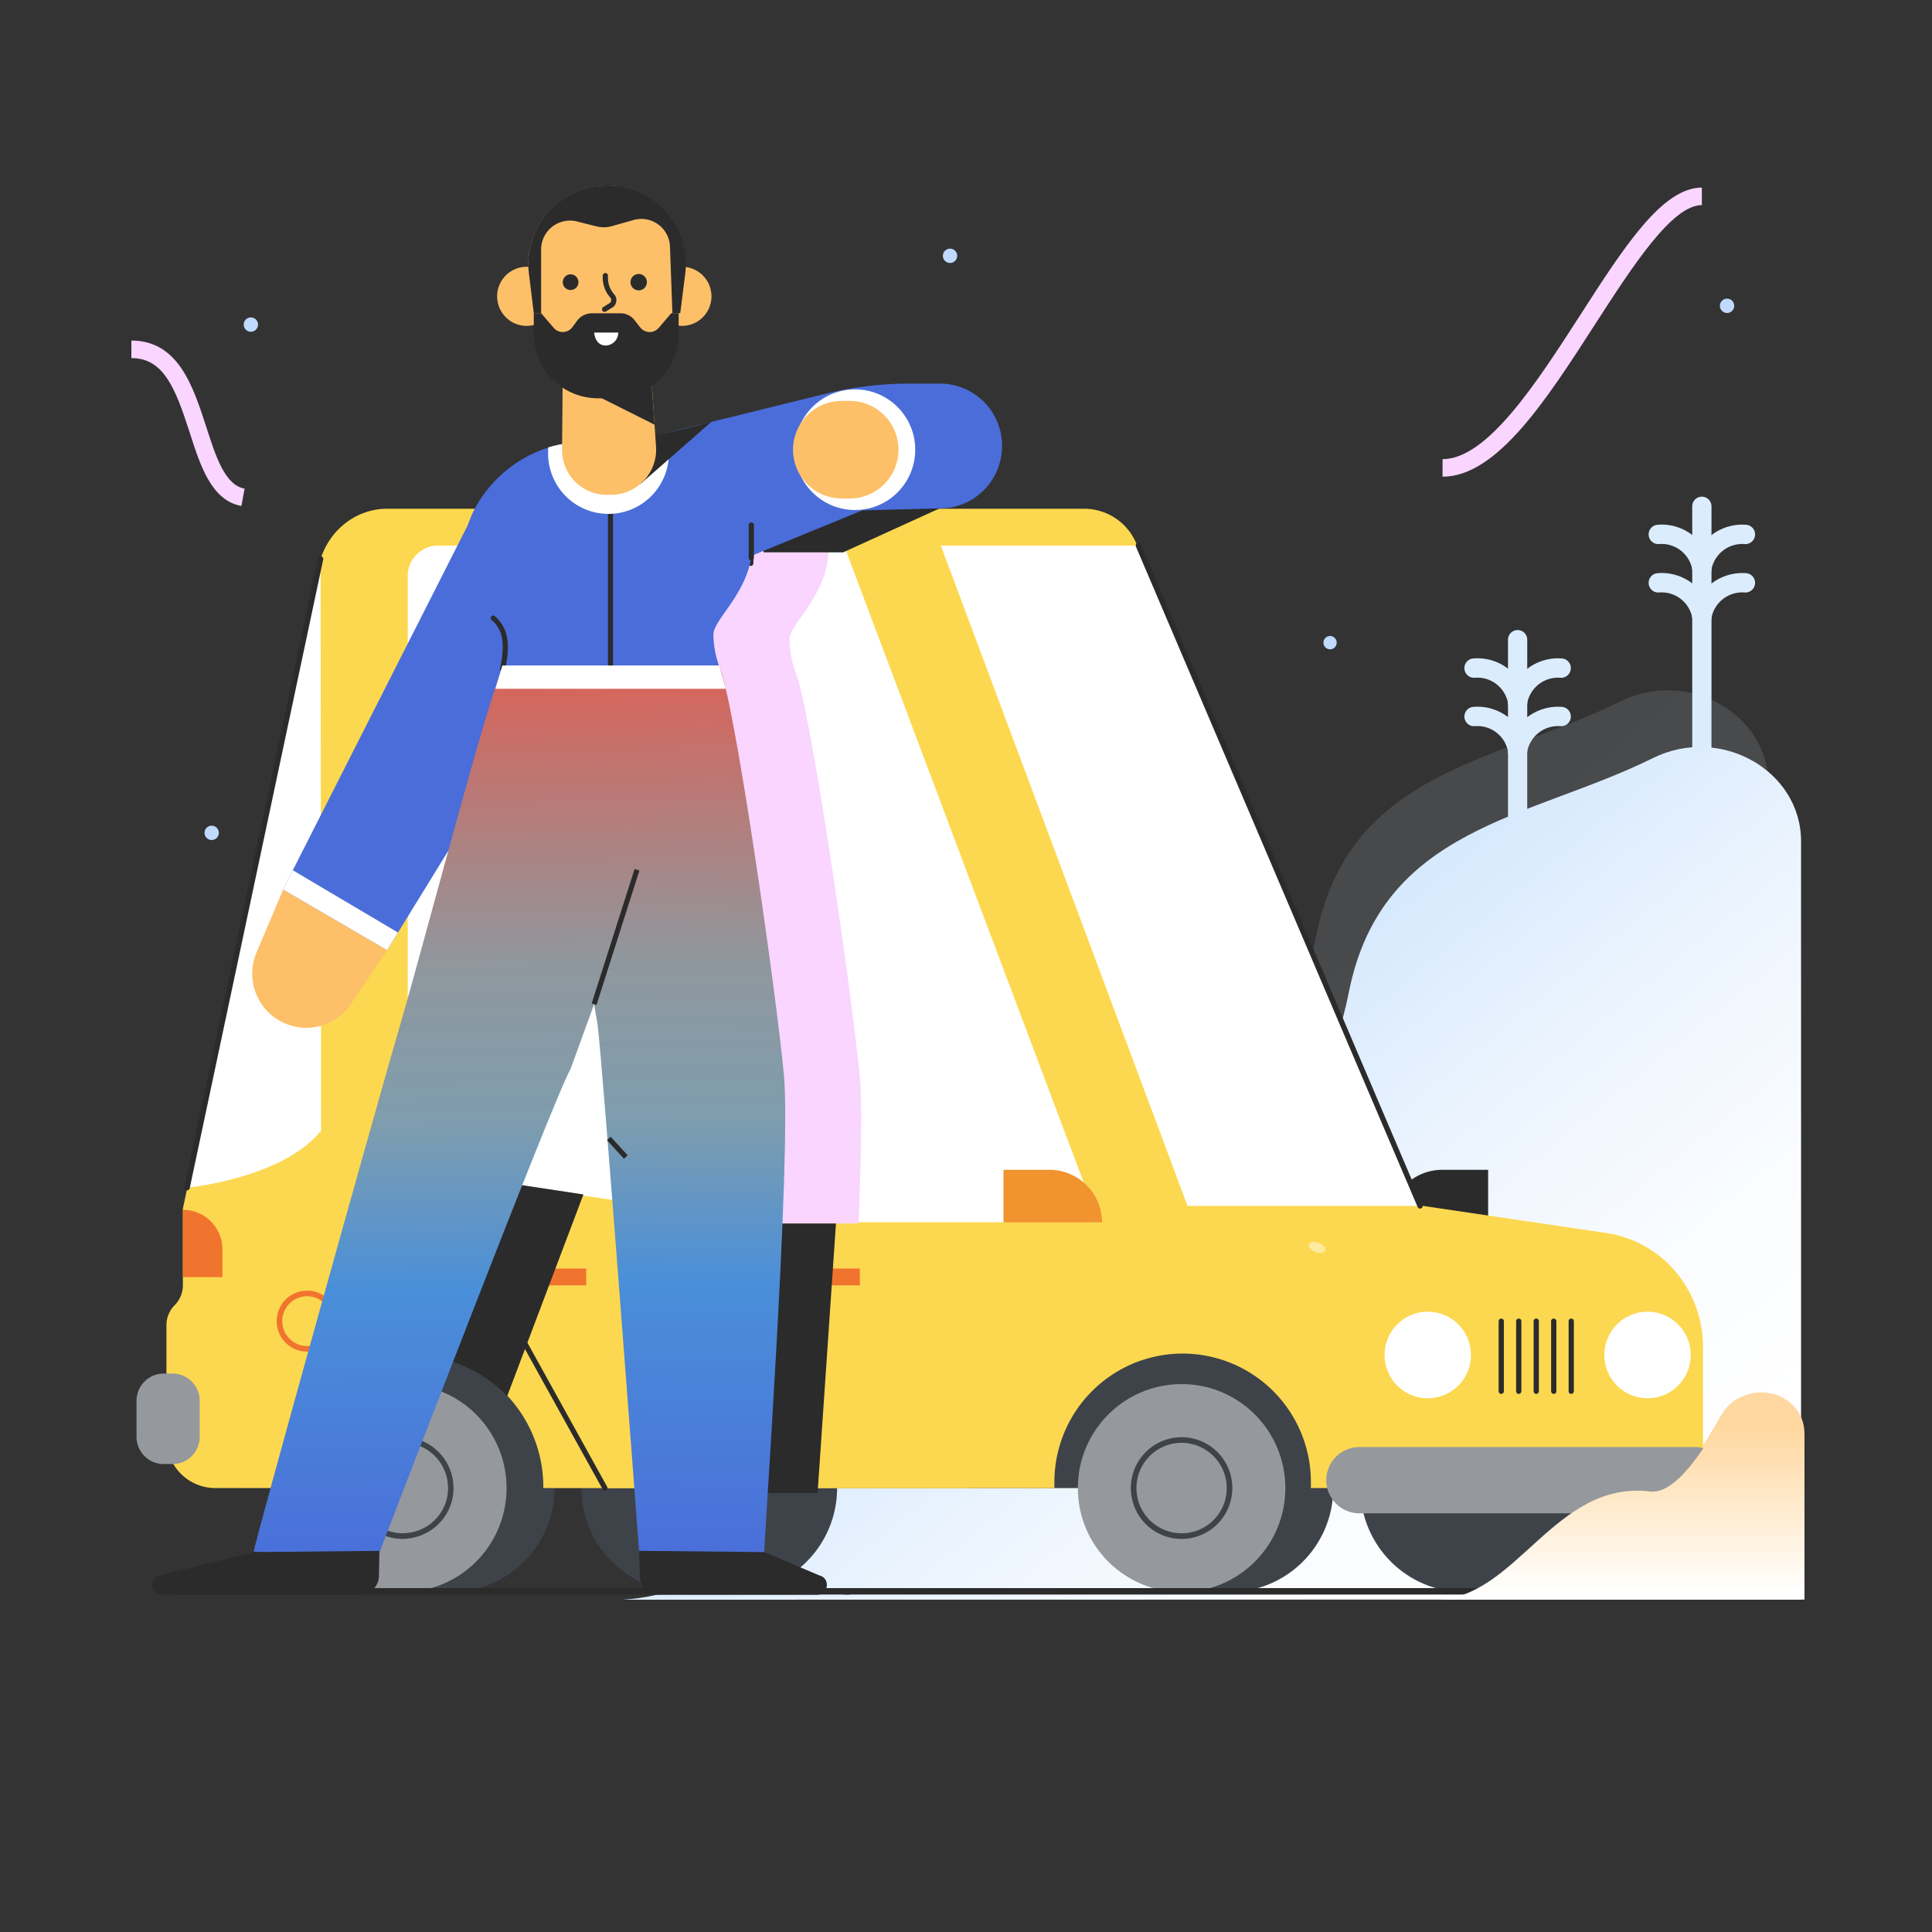 <?xml version="1.0" encoding="UTF-8"?>
<svg version="1.1" xmlns="http://www.w3.org/2000/svg" xmlns:xlink="http://www.w3.org/1999/xlink" viewBox="0 0 1500 1500" width="1500" height="1500" x="0px" y="0px">


    <rect x="0" y="0" width="1500" height="1500" fill="#333333" stroke="none"/>


    <!-- ITEM 0 -->
    <g>
        <defs>
            <clipPath id="clip-path-id-viewbox-item-0">
                <rect x="0.0" y="0.0" width="706.453" height="600.0"/>
            </clipPath>
        </defs>
        <g transform="translate(102.0 138.0) rotate(0.0 648.0 552.0) scale(1.835 1.84)">
            <g clip-path="url(#clip-path-id-viewbox-item-0)" transform="translate(-0.0 -0.0)">
                <defs>
                    <linearGradient id="linear-gradient-i0" x1="-7449.073" y1="608.337" x2="-7674.061" y2="332.215" gradientTransform="translate(-7090.219 914) rotate(180)" gradientUnits="userSpaceOnUse">
                        <stop offset="0" stop-color="#c0ddfc"/>
                        <stop offset="0.186" stop-color="#d3e7fd"/>
                        <stop offset="0.488" stop-color="#ebf4fe"/>
                        <stop offset="0.766" stop-color="#fafcff"/>
                        <stop offset="0.996" stop-color="#fff"/>
                    </linearGradient>
                    <linearGradient id="linear-gradient-2-i0" x1="-7462.797" y1="584.482" x2="-7687.785" y2="308.36" xlink:href="#linear-gradient-i0"/>
                    <linearGradient id="linear-gradient-3-i0" x1="-13956.415" y1="385.439" x2="-13956.415" y2="316.873" gradientTransform="translate(-13327.581 914) rotate(180)" gradientUnits="userSpaceOnUse">
                        <stop offset="0" stop-color="#ffd8a1"/>
                        <stop offset="0.996" stop-color="#fff"/>
                    </linearGradient>
                </defs>
                <title>background_7</title>
                <g id="Layer_2-i0" data-name="Layer 2">
                    <g id="Layer_1-2-i0" data-name="Layer 1">
                        <circle cx="33.979" cy="276.422" r="3.035" fill="#bfd9ff"/>
                        <circle cx="422.554" cy="480.666" r="3.035" fill="#bfd9ff"/>
                        <circle cx="675.139" cy="54.041" r="3.035" fill="#bfd9ff"/>
                        <circle cx="346.379" cy="32.943" r="3.035" fill="#bfd9ff"/>
                        <circle cx="50.561" cy="61.962" r="3.035" fill="#bfd9ff"/>
                        <circle cx="507.168" cy="196.175" r="2.813" fill="#bfd9ff"/>
                        <path d="M664.479,255.472a4.108,4.108,0,0,1-4.072-4.072V138.581a4.072,4.072,0,0,1,8.143,0V251.4A4.107,4.107,0,0,1,664.479,255.472Z" fill="#dbecfd"/>
                        <path d="M664.479,169.007a4.05,4.05,0,0,1-4-3.406,13.191,13.191,0,0,0-14.139-11.03,4.082,4.082,0,1,1-.592-8.143,21.236,21.236,0,0,1,22.726,17.841,4.036,4.036,0,0,1-3.331,4.664A2.049,2.049,0,0,1,664.479,169.007Z" fill="#dbecfd"/>
                        <path d="M664.479,169.007a2.058,2.058,0,0,1-.667-.074,4.036,4.036,0,0,1-3.331-4.664,21.394,21.394,0,0,1,22.727-17.841,4.082,4.082,0,0,1-.592,8.143,13.288,13.288,0,0,0-14.14,11.03A4.05,4.05,0,0,1,664.479,169.007Z" fill="#dbecfd"/>
                        <path d="M664.479,189.439a4.05,4.05,0,0,1-4-3.406A13.191,13.191,0,0,0,646.342,175a4.082,4.082,0,1,1-.592-8.143A21.236,21.236,0,0,1,668.476,184.7a4.036,4.036,0,0,1-3.331,4.664A2.049,2.049,0,0,1,664.479,189.439Z" fill="#dbecfd"/>
                        <path d="M664.479,189.439a2.058,2.058,0,0,1-.667-.074,4.037,4.037,0,0,1-3.331-4.664,21.394,21.394,0,0,1,22.727-17.841,4.082,4.082,0,0,1-.592,8.143,13.288,13.288,0,0,0-14.14,11.03A4.05,4.05,0,0,1,664.479,189.439Z" fill="#dbecfd"/>
                        <path d="M586.527,311.882a4.108,4.108,0,0,1-4.072-4.072V194.991a4.072,4.072,0,1,1,8.143,0V307.81A4.107,4.107,0,0,1,586.527,311.882Z" fill="#dbecfd"/>
                        <path d="M586.527,225.416a4.049,4.049,0,0,1-4-3.405,13.19,13.19,0,0,0-14.139-11.03,4.082,4.082,0,1,1-.592-8.143,21.235,21.235,0,0,1,22.726,17.841,4.034,4.034,0,0,1-3.331,4.663A2.049,2.049,0,0,1,586.527,225.416Z" fill="#dbecfd"/>
                        <path d="M586.527,225.416a2.049,2.049,0,0,1-.666-.074,4.036,4.036,0,0,1-3.332-4.663,21.392,21.392,0,0,1,22.727-17.841,4.082,4.082,0,0,1-.592,8.143,13.288,13.288,0,0,0-14.14,11.03A4.048,4.048,0,0,1,586.527,225.416Z" fill="#dbecfd"/>
                        <path d="M586.527,245.848a4.049,4.049,0,0,1-4-3.405,13.19,13.19,0,0,0-14.139-11.03,4.082,4.082,0,1,1-.592-8.143,21.235,21.235,0,0,1,22.726,17.84,4.035,4.035,0,0,1-3.331,4.664A2.049,2.049,0,0,1,586.527,245.848Z" fill="#dbecfd"/>
                        <path d="M586.527,245.848a2.049,2.049,0,0,1-.666-.074,4.036,4.036,0,0,1-3.332-4.664,21.392,21.392,0,0,1,22.727-17.84,4.082,4.082,0,0,1-.592,8.143,13.287,13.287,0,0,0-14.14,11.03A4.048,4.048,0,0,1,586.527,245.848Z" fill="#dbecfd"/>
                        <path d="M194.028,576.089C270.352,571.5,295.3,474.078,339.79,435.657S480.444,424.7,501.32,319.877c13.917-70.031,76.471-73.14,128.661-98.9,28.427-14.066,62.7,5.108,62.7,35.163V576.015H194.028Z" opacity="0.12" fill="url(#linear-gradient-i0)" style="isolation:isolate"/>
                        <path d="M207.8,600c76.323-4.59,101.27-102.011,145.762-140.432s140.653-10.956,161.529-115.78c13.918-70.031,76.472-73.14,128.662-98.9,28.427-14.066,62.7,5.108,62.7,35.163V599.926L207.8,600Z" fill="url(#linear-gradient-2-i0)"/>
                        <path d="M551.289,600c34.275,0,49.97-50.265,90.389-45.453,12.141,1.48,25.688-23.393,31.166-32.721,9.179-15.546,33.535-9.254,33.535,8.661V600Z" fill="url(#linear-gradient-3-i0)"/>
                        <path d="M554.769,126.144v-7.4c18.951,0,39.827-32.277,58.186-60.7C631.61,29.093,647.748,4.146,664.479,4.146v7.4c-12.659,0-29.242,25.688-45.306,50.488C598.816,93.572,577.792,126.144,554.769,126.144Z" fill="#f9d5ff"/>
                        <path d="M46.564,138.507c-12.659-2.3-17.4-16.952-21.913-31.092C18.507,88.464,13.547,76.1,0,76.1V68.7c19.914,0,26.132,19.4,31.684,36.422C35.756,117.779,39.6,129.7,47.9,131.178Z" fill="#f9d5ff"/>
                    </g>
                </g>
            </g>
        </g>
    </g>

    <!-- ITEM 1 -->
    <g>
        <defs>
            <clipPath id="clip-path-id-viewbox-item-1">
                <rect x="0.0" y="0.0" width="673.436" height="457.347"/>
            </clipPath>
        </defs>
        <g transform="translate(106.0 395.0) rotate(0.0 618.0 420.5) scale(1.835 1.839)">
            <g clip-path="url(#clip-path-id-viewbox-item-1)" transform="translate(-0.0 -0.0)">
                <title>car_1</title>
                <g id="Layer_2-i1" data-name="Layer 2">
                    <g id="Layer_1-2-i1" data-name="Layer 1">
                        <path d="M571.943,279.087H552.4A22.227,22.227,0,0,0,530.191,301.3h41.678V279.087Z" fill="#2b2b2b"/>
                        <path d="M625.91,413.449a43.9,43.9,0,0,1-43.9,43.9H561.727c-23.837-.444-23.615-19.913-23.615-43.9,0-23.69.963-43.011,24.43-43.9h19.469A43.9,43.9,0,0,1,625.91,413.449Z" fill="#3e434a"/>
                        <path d="M582.011,434.028a20.58,20.58,0,1,1,20.58-20.579A20.631,20.631,0,0,1,582.011,434.028Zm0-40.567A19.988,19.988,0,1,0,602,413.449,20,20,0,0,0,582.011,393.461Z" fill="#ffdda7"/>
                        <circle cx="561.727" cy="413.449" r="43.899" fill="#3e434a"/>
                        <path d="M561.727,434.917A21.469,21.469,0,1,1,583.2,413.449,21.484,21.484,0,0,1,561.727,434.917Zm0-40.568a19.1,19.1,0,1,0,19.1,19.1A19.145,19.145,0,0,0,561.727,394.349Z" fill="#3e434a"/>
                        <path d="M296.41,413.449a43.9,43.9,0,0,1-43.9,43.9H232.227c-23.837-.444-23.615-19.913-23.615-43.9,0-23.69.962-43.011,24.429-43.9h19.47A43.9,43.9,0,0,1,296.41,413.449Z" fill="#3e434a"/>
                        <path d="M252.437,434.028a20.58,20.58,0,1,1,20.58-20.579A20.63,20.63,0,0,1,252.437,434.028Zm0-40.567a19.988,19.988,0,1,0,19.987,19.988A20,20,0,0,0,252.437,393.461Z" fill="#ffdda7"/>
                        <circle cx="232.153" cy="413.449" r="43.899" fill="#3e434a"/>
                        <path d="M232.153,434.917a21.469,21.469,0,1,1,21.468-21.468A21.483,21.483,0,0,1,232.153,434.917Zm0-40.568a19.1,19.1,0,1,0,19.1,19.1A19.145,19.145,0,0,0,232.153,394.349Z" fill="#3e434a"/>
                        <path d="M662.776,353.337v43.9a15.755,15.755,0,0,1-1.925,7.625,16.106,16.106,0,0,1-14.287,8.513H155.46a20.7,20.7,0,0,1-7.921-1.554A19.638,19.638,0,0,1,140.8,407.3a20.983,20.983,0,0,1-6.07-14.657V344.676a12.354,12.354,0,0,1,.888-4.59,11.64,11.64,0,0,1,2.517-3.775,12.308,12.308,0,0,0,3.553-8.513V295.447L202.023,11.178A36.841,36.841,0,0,1,228.526,0H401.308a23.94,23.94,0,0,1,21.764,14.806L542.924,294.115l78.766,11.622a47.855,47.855,0,0,1,14.584,4.59,48.867,48.867,0,0,1,12.363,8.957,40.5,40.5,0,0,1,3.331,3.776,49.148,49.148,0,0,1,10.808,30.277Z" fill="#fcd850"/>
                        <polygon points="340.308 15.546 444.688 294.337 543.072 294.337 423.886 15.546 340.308 15.546" fill="#fff"/>
                        <path d="M164.491,324.688H141.468V295.669h.3A22.876,22.876,0,0,1,164.491,318.4ZM142.06,324.1H163.9v-5.7a22.281,22.281,0,0,0-21.839-22.134Z" fill="#ffdda7"/>
                        <rect x="45.527" y="351.857" width="465.787" height="61.592" fill="#3e434a"/>
                        <path d="M176.854,413.449a43.9,43.9,0,0,1-43.9,43.9H112.671c-23.837-.444-23.615-19.913-23.615-43.9,0-23.69.963-43.011,24.43-43.9h19.469A43.9,43.9,0,0,1,176.854,413.449Z" fill="#3e434a"/>
                        <path d="M132.955,434.028a20.58,20.58,0,1,1,20.58-20.579A20.631,20.631,0,0,1,132.955,434.028Zm0-40.567a19.988,19.988,0,1,0,19.988,19.988A20,20,0,0,0,132.955,393.461Z" fill="#ffdda7"/>
                        <circle cx="112.671" cy="413.449" r="43.899" fill="#95989c"/>
                        <path d="M112.6,434.917a21.139,21.139,0,0,1-13.547-4.886,21.465,21.465,0,0,1,11.474-37.977h0a21.077,21.077,0,0,1,15.694,4.738,21.478,21.478,0,0,1,7.773,14.51A21.074,21.074,0,0,1,129.254,427a21.783,21.783,0,0,1-14.51,7.773A19.567,19.567,0,0,1,112.6,434.917Zm-1.777-40.494a19.095,19.095,0,0,0-10.215,33.757A18.734,18.734,0,0,0,114.6,432.4a19.071,19.071,0,0,0,12.881-6.885,18.729,18.729,0,0,0,4.219-13.991,19.073,19.073,0,0,0-6.884-12.881,18.832,18.832,0,0,0-13.992-4.22Z" fill="#3e434a"/>
                        <path d="M506.354,413.449a43.9,43.9,0,0,1-43.9,43.9H442.172c-23.838-.444-23.616-19.913-23.616-43.9,0-23.69.963-43.011,24.43-43.9h19.469A43.851,43.851,0,0,1,506.354,413.449Z" fill="#3e434a"/>
                        <path d="M462.455,434.028a20.58,20.58,0,1,1,20.58-20.579A20.631,20.631,0,0,1,462.455,434.028Zm0-40.567a19.988,19.988,0,1,0,19.988,19.988A20,20,0,0,0,462.455,393.461Z" fill="#ffdda7"/>
                        <circle cx="442.172" cy="413.449" r="43.899" fill="#95989c"/>
                        <path d="M442.172,434.917a21.469,21.469,0,1,1,21.468-21.468A21.484,21.484,0,0,1,442.172,434.917Zm0-40.568a19.1,19.1,0,1,0,19.1,19.1A19.146,19.146,0,0,0,442.172,394.349Z" fill="#3e434a"/>
                        <path d="M540.629,397.236V353.263a48.021,48.021,0,0,0-14.065-33.979h0a47.953,47.953,0,0,0-26.946-13.547l-78.767-11.622L296.706,4.516A36.7,36.7,0,0,0,279.087,0H105.194C91.5.444,80.1,10.512,77.212,23.837L19.618,295.447V327.8a11.931,11.931,0,0,1-3.48,8.439h0a11.93,11.93,0,0,0-3.479,8.439v48.045a20.988,20.988,0,0,0,6.07,14.657h0a20.674,20.674,0,0,0,14.658,6.071H59.593v-.519a56.283,56.283,0,0,1,56.261-56.261h0a56.284,56.284,0,0,1,56.262,56.261v.519H388.353v-2.517a54.246,54.246,0,0,1,54.263-54.263h0a54.246,54.246,0,0,1,54.262,54.263v2.517h27.761a16.7,16.7,0,0,0,8.958-2.665h0A16.661,16.661,0,0,0,540.629,397.236Z" fill="#fcd850"/>
                        <path d="M72.178,355.854a12.881,12.881,0,1,1,12.881-12.881A12.89,12.89,0,0,1,72.178,355.854Zm0-23.393A10.513,10.513,0,1,0,82.69,342.973,10.552,10.552,0,0,0,72.178,332.461Z" fill="#f1742e"/>
                        <path d="M77.878,21.172,21.468,286.638s40.272-3.85,56.632-24.059Z" fill="#fff"/>
                        <path d="M11.474,403.307H15.25a11.484,11.484,0,0,0,11.474-11.475v-15.25A11.484,11.484,0,0,0,15.25,365.108H11.474A11.484,11.484,0,0,0,0,376.582v15.25A11.484,11.484,0,0,0,11.474,403.307Z" fill="#95989c"/>
                        <path d="M19.618,295.965h0v28.427h16.73V312.7A16.713,16.713,0,0,0,19.618,295.965Z" fill="#f1742e"/>
                        <path d="M659.445,424.109H517.384a14.028,14.028,0,0,1-13.991-13.992h0a14.027,14.027,0,0,1,13.991-13.991H659.445a14.027,14.027,0,0,1,13.991,13.991h0A13.98,13.98,0,0,1,659.445,424.109Z" fill="#95989c"/>
                        <path d="M405.75,301.221,290.857,15.546H127.625a12.89,12.89,0,0,0-12.881,12.881V267.983A12.9,12.9,0,0,0,125.7,280.716l22.357,3.257,110.672-4.886Z" fill="#fff"/>
                        <polygon points="244.516 15.546 264.207 301.221 264.207 413.449 352.893 413.449 405.305 301.221 289.525 15.546 244.516 15.546" fill="#fcd850"/>
                        <rect x="282.418" y="320.765" width="23.615" height="7.107" fill="#f1742e"/>
                        <polygon points="264.207 301.221 244.516 15.546 299.371 15.546 407.082 301.221 264.207 301.221" fill="#fff"/>
                        <path d="M366.737,279.087H386.28A22.227,22.227,0,0,1,408.489,301.3H366.811V279.087Z" fill="#f1932e"/>
                        <ellipse cx="499.496" cy="311.858" rx="2.073" ry="3.701" transform="translate(36.04 675.122) rotate(-70.068)" fill="#ffeaa1"/>
                        <polyline points="245.848 15.546 148.057 15.546 148.057 283.973 148.057 323.134 198.174 413.449 265.614 413.449 265.614 301.221 245.848 15.546" fill="#fcd850"/>
                        <polygon points="148.057 15.546 245.848 15.546 265.614 301.221 148.057 283.973 148.057 15.546" fill="#fff"/>
                        <rect x="166.638" y="320.765" width="23.615" height="7.107" fill="#f1742e"/>
                        <path d="M543.072,295.447a1.116,1.116,0,0,1-1.036-.666L422.85,15.99a1.128,1.128,0,0,1,2.073-.888L544.109,293.893a1.14,1.14,0,0,1-.593,1.48A.939.939,0,0,1,543.072,295.447Z" fill="#2b2b2b"/>
                        <path d="M21.394,287.748h-.222a1.217,1.217,0,0,1-.888-1.332L76.767,20.95a1.132,1.132,0,0,1,2.221.444L22.505,286.86A1.18,1.18,0,0,1,21.394,287.748Z" fill="#2b2b2b"/>
                        <path d="M265.614,414.559a1.139,1.139,0,0,1-1.111-1.11V301.221a1.111,1.111,0,0,1,2.221,0V413.449A1.138,1.138,0,0,1,265.614,414.559Z" fill="#2b2b2b"/>
                        <path d="M265.614,302.332A1.126,1.126,0,0,1,264.5,301.3L244.738,15.62a1.113,1.113,0,0,1,2.221-.148l19.765,285.675a1.137,1.137,0,0,1-1.036,1.185Z" fill="#f9d5ff"/>
                        <path d="M198.174,414.559a1.155,1.155,0,0,1-.962-.592L146.946,323.43V283.973a1.111,1.111,0,1,1,2.221,0v38.865l49.969,90.092a1.1,1.1,0,0,1-.444,1.481A1.372,1.372,0,0,1,198.174,414.559Z" fill="#2b2b2b"/>
                        <path d="M148.057,285.083a1.139,1.139,0,0,1-1.111-1.11V15.546a1.111,1.111,0,0,1,2.221,0V283.973A1.138,1.138,0,0,1,148.057,285.083Z" fill="#f9d5ff"/>
                        <circle cx="546.329" cy="357.261" r="18.285" fill="#fff"/>
                        <circle cx="639.309" cy="357.261" r="18.285" fill="#fff"/>
                        <path d="M577.421,373.7a1.138,1.138,0,0,1-1.11-1.11V342.973a1.111,1.111,0,0,1,2.221,0v29.612A1.138,1.138,0,0,1,577.421,373.7Z" fill="#2b2b2b"/>
                        <path d="M584.824,373.7a1.138,1.138,0,0,1-1.11-1.11V342.973a1.111,1.111,0,0,1,2.221,0v29.612A1.139,1.139,0,0,1,584.824,373.7Z" fill="#2b2b2b"/>
                        <path d="M592.227,373.7a1.138,1.138,0,0,1-1.11-1.11V342.973a1.11,1.11,0,1,1,2.22,0v29.612A1.138,1.138,0,0,1,592.227,373.7Z" fill="#2b2b2b"/>
                        <path d="M599.63,373.7a1.139,1.139,0,0,1-1.111-1.11V342.973a1.111,1.111,0,0,1,2.221,0v29.612A1.138,1.138,0,0,1,599.63,373.7Z" fill="#2b2b2b"/>
                        <path d="M607.033,373.7a1.138,1.138,0,0,1-1.111-1.11V342.973a1.111,1.111,0,0,1,2.221,0v29.612A1.138,1.138,0,0,1,607.033,373.7Z" fill="#2b2b2b"/>
                    </g>
                </g>
            </g>
        </g>
    </g>

    <!-- ITEM 2 -->
    <g>
        <defs>
            <clipPath id="clip-path-id-viewbox-item-2">
                <rect x="0.0" y="0.0" width="298.334" height="3.035"/>
            </clipPath>
        </defs>
        <g transform="translate(139.0 1233.0) rotate(0.0 260.5 2.5) scale(1.746 1.647)">
            <g clip-path="url(#clip-path-id-viewbox-item-2)" transform="translate(-0.0 -0.0)">
                <title>line_4</title>
                <g id="Layer_2-i2" data-name="Layer 2">
                    <g id="Layer_1-2-i2" data-name="Layer 1">
                        <rect width="298.334" height="3.035" fill="#2b2b2b"/>
                    </g>
                </g>
            </g>
        </g>
    </g>

    <!-- ITEM 3 -->
    <g>
        <defs>
            <clipPath id="clip-path-id-viewbox-item-3">
                <rect x="0.0" y="0.0" width="298.334" height="3.035"/>
            </clipPath>
        </defs>
        <g transform="translate(655.0 1233.0) rotate(0.0 263.5 2.5) scale(1.766 1.647)">
            <g clip-path="url(#clip-path-id-viewbox-item-3)" transform="translate(-0.0 -0.0)">
                <title>line_4</title>
                <g id="Layer_2-i3" data-name="Layer 2">
                    <g id="Layer_1-2-i3" data-name="Layer 1">
                        <rect width="298.334" height="3.035" fill="#2b2b2b"/>
                    </g>
                </g>
            </g>
        </g>
    </g>

    <!-- ITEM 4 -->
    <g>
        <defs>
            <clipPath id="clip-path-id-viewbox-item-4">
                <rect x="0.0" y="0.0" width="241.999" height="135.879"/>
            </clipPath>
        </defs>
        <g transform="translate(1401.0 1081.0) rotate(0.0 -143.5 80.5) scale(-1.186 1.185)">
            <g clip-path="url(#clip-path-id-viewbox-item-4)" transform="translate(-0.0 -0.0)">
                <defs>
                    <linearGradient id="linear-gradient-i4" x1="-16018.079" y1="132.378" x2="-16018.079" y2="239.412" gradientTransform="translate(16139.078 -108)" gradientUnits="userSpaceOnUse">
                        <stop offset="0" stop-color="#ffd8a1"/>
                        <stop offset="0.996" stop-color="#fff"/>
                    </linearGradient>
                </defs>
                <title>background_3</title>
                <g id="Layer_2-i4" data-name="Layer 2">
                    <g id="Layer_1-2-i4" data-name="Layer 1">
                        <path d="M242,135.879c-53.523,0-77.952-78.544-141.024-70.919-18.952,2.3-40.05-36.5-48.637-51.154C37.977-10.475,0-.7,0,27.354V135.805l242,.074Z" fill="url(#linear-gradient-i4)"/>
                    </g>
                </g>
            </g>
        </g>
    </g>

    <!-- ITEM 5 -->
    <g>
        <defs>
            <clipPath id="clip-path-id-viewbox-item-5">
                <rect x="0.0" y="0.0" width="102.529" height="422.258"/>
            </clipPath>
        </defs>
        <g transform="translate(554.0 389.0) rotate(0.0 94.0 385.0) scale(1.834 1.824)">
            <g clip-path="url(#clip-path-id-viewbox-item-5)" transform="translate(-0.0 -0.0)">

                <g>
                    <g>
                        <path fill="#F9D5FF" d="M61.37,307.514H19.692L0,21.838h48.711c-1.258,19.692-16.73,30.426-16.582,37.31    c0.148,7.403,2.369,12.955,2.369,12.955l-0.074,0.074c6.366,13.399,24.355,138.951,27.539,173.449    C62.924,256.434,62.48,280.049,61.37,307.514z"/>
                    </g>
                    <g>
                        <path fill="#2B2B2B" d="M21.098,420.851c-0.592,0-1.11-0.518-1.11-1.11V307.514c0-0.592,0.518-1.11,1.11-1.11    s1.11,0.518,1.11,1.11v112.227C22.208,420.333,21.69,420.851,21.098,420.851z"/>
                    </g>
                    <g>
                        <path fill="#F9D5FF" d="M21.098,308.624c-0.592,0-1.036-0.444-1.11-1.036L0.222,21.912c-0.074-0.592,0.444-1.11,1.036-1.184    c0.592-0.074,1.11,0.444,1.184,1.036L22.208,307.44c0.074,0.592-0.444,1.11-1.036,1.184    C21.172,308.624,21.098,308.624,21.098,308.624z"/>
                    </g>
                    <polygon fill="#2B2B2B" points="54.855,21.838 102.529,0 21.098,6.292 21.098,21.838  "/>
                    <polygon fill="#2B2B2B" points="51.82,307.514 44.047,422.258 7.921,422.258 23.985,307.514  "/>
                    <g>
                        <path fill="#2B2B2B" d="M15.768,27.613c-0.592,0-1.11-0.444-1.11-1.11V12.659c0-0.592,0.444-1.11,1.11-1.11    c0.666,0,1.11,0.444,1.11,1.11v13.843C16.878,27.168,16.36,27.613,15.768,27.613z"/>
                    </g>
                </g>

            </g>
        </g>
    </g>

    <!-- ITEM 6 -->
    <g>
        <defs>
            <clipPath id="clip-path-id-viewbox-item-6">
                <rect x="0.0" y="0.0" width="35.0" height="35.0"/>
            </clipPath>
        </defs>
        <g transform="translate(447.0 442.0) rotate(0.0 66.5 66.5) scale(3.8 3.8)">
            <g clip-path="url(#clip-path-id-viewbox-item-6)" transform="translate(-0.0 -0.0)">
                <title>Asset 46</title>
                <g id="Layer_2-i6" data-name="Layer 2">
                    <g id="Layer_1-2-i6" data-name="Layer 1">
                        <rect width="35" height="35" fill="#f9d5ff"/>
                    </g>
                </g>
            </g>
        </g>
    </g>

    <!-- ITEM 7 -->
    <g>
        <defs>
            <clipPath id="clip-path-id-viewbox-item-7">
                <rect x="0.0" y="0.0" width="61.518" height="91.055"/>
            </clipPath>
        </defs>
        <g transform="translate(338.0 915.0) rotate(0.0 57.5 84.5) scale(1.869 1.856)">
            <g clip-path="url(#clip-path-id-viewbox-item-7)" transform="translate(-0.0 -0.0)">

                <g>
                    <path fill="#FFDDA7" d="M37.754,41.456H14.732V12.437h0.296c12.437,0,22.653,10.216,22.727,22.727V41.456z M15.324,40.864h21.838   v-5.7c-0.074-12.067-9.846-21.986-21.838-22.135V40.864z"/>
                </g>
                <path fill="#2B2B2B" d="M29.833,91.055L61.518,6.663L17.767,0L0,74.547C0,74.547,17.471,77.73,29.833,91.055z"/>

            </g>
        </g>
    </g>

    <!-- ITEM 8 -->
    <g>
        <defs>
            <clipPath id="clip-path-id-viewbox-item-8">
                <rect x="0.0" y="0.0" width="360.454" height="596.595"/>
            </clipPath>
        </defs>
        <g transform="translate(118.0 144.0) rotate(0.0 330.0 547.0) scale(1.831 1.834)">
            <g clip-path="url(#clip-path-id-viewbox-item-8)" transform="translate(-0.0 -0.0)">
                <defs>
                    <linearGradient id="linear-gradient-i8" x1="194.458" y1="704.125" x2="194.458" y2="348.443" gradientTransform="matrix(1, 0, 0, -1, 0, 909.262)" gradientUnits="userSpaceOnUse">
                        <stop offset="0" stop-color="#d96359"/>
                        <stop offset="0.322" stop-color="#90979d"/>
                        <stop offset="0.501" stop-color="#7e9dae"/>
                        <stop offset="0.683" stop-color="#4a8fd9"/>
                        <stop offset="1" stop-color="#4A6DD9"/>
                    </linearGradient>
                    <linearGradient id="linear-gradient-2-i8" x1="112.577" y1="815.608" x2="112.577" y2="435.806" gradientTransform="matrix(1, 0.013, 0.013, -1, 95.768, 1018.602)" xlink:href="#linear-gradient-i8"/>
                    <linearGradient id="linear-gradient-3-i8" x1="-13424.437" y1="638.154" x2="-13424.437" y2="256.251" gradientTransform="translate(-13280.113 1018.602) rotate(179.255)" xlink:href="#linear-gradient-i8"/>
                </defs>
                <title>man_4</title>
                <g id="Layer_2-i8" data-name="Layer 2">
                    <g id="Layer_1-2-i8" data-name="Layer 1">
                        <path d="M334.151,83.874H321.2a148.968,148.968,0,0,0-35.237,4.22L210.746,106.6a31.7,31.7,0,1,0,16.508,61.221l73.955-30.277,34.571-.889a26.359,26.359,0,0,0,24.651-27.39h0A26.3,26.3,0,0,0,334.151,83.874Z" fill="#4A6DD9"/>
                        <path d="M99.7,323.726,84.454,346.453A22.927,22.927,0,0,1,44.33,324.688l11.327-26.724" fill="#fdc068"/>
                        <path d="M55.583,298.038l83.948-165.3c9.253-14.806,33.535-21.172,48.34-11.919a31.665,31.665,0,0,1,9.994,43.677L99.7,323.726Z" fill="#4A6DD9"/>
                        <circle cx="158.852" cy="46.934" r="12.511" fill="#fdc068"/>
                        <path d="M148.562,204.614c-7.7,22.357,3.554,52.857,28.8,51.82,19.4-.814,20.8-.074,29.019-.444,25.91-1.11,42.641-28.205,34.127-52.708Z" fill="url(#linear-gradient-i8)"/>
                        <path d="M238.062,190.327a40.648,40.648,0,0,0,2.369,12.955l-91.869,1.332c7.551-21.912-13.843-19.987-16.064-50.709h0v-.444a10.943,10.943,0,0,1-.074-1.555h.074c.592-15.472,15.176-34.719,35.608-40.937A46.844,46.844,0,0,1,180.32,108.9l24.282-1.629a48.986,48.986,0,0,1,14.213,1.555c21.912,5.626,35.312,25.465,35.9,39.9C255.755,171.154,237.914,182.85,238.062,190.327Z" fill="#4A6DD9"/>
                        <rect x="193.349" y="126.44" width="2.147" height="77.508" fill="#2b2b2b"/>
                        <path d="M219.185,113.263a25.614,25.614,0,1,1-51.227,0c0-.814,0-1.554.074-2.369a46.885,46.885,0,0,1,12.214-2.072l24.282-1.629a48.986,48.986,0,0,1,14.213,1.555A17.993,17.993,0,0,1,219.185,113.263Z" fill="#fff"/>
                        <circle cx="224.737" cy="46.934" r="12.511" fill="#fdc068"/>
                        <path d="M207.045,126.44l30.2-26.428s-17.619,5.108-32.646,7.181Z" fill="#2b2b2b"/>
                        <path d="M173.88,111.635l.518-58.779L209.784,51.6l3.923,58.63a19.158,19.158,0,0,1-18.8,20.728h-1.555A19,19,0,0,1,173.88,111.635Z" fill="#fdc068"/>
                        <polygon points="180.839 85.133 213.115 101.271 211.56 79.062 180.839 85.133" fill="#2b2b2b"/>
                        <path d="M192.757,87.576h0A30.527,30.527,0,0,1,162.48,60.333l-2.888-27.02A33.3,33.3,0,0,1,192.905.074h0a33.3,33.3,0,0,1,33.239,33.313l-2.961,27.02A30.662,30.662,0,0,1,192.757,87.576Z" fill="#fdc068"/>
                        <path d="M148.636,205.725h-.222a1.03,1.03,0,0,1-.814-1.259c2.221-10.586,1.258-16.36-3.628-20.58a1.048,1.048,0,1,1,1.407-1.554c6.811,5.922,6.07,14.361,4.368,22.653A1.251,1.251,0,0,1,148.636,205.725Z" fill="#2b2b2b"/>
                        <path d="M240.431,203.208c6.367,13.177,24.356,138.951,27.539,173.522s-8.587,198.841-8.365,202.542l-53.079-1.258s-15.62-208.909-17.618-223.122L166.551,227.119Z" fill="url(#linear-gradient-2-i8)"/>
                        <path d="M282.035,596.6H214.892a8.059,8.059,0,0,1-8.07-7.921l-.222-10.66,53.079.518,23.393,9.92C287.736,589.636,286.921,596.6,282.035,596.6Z" fill="#2b2b2b"/>
                        <path d="M148.562,204.614c-6.366,13.177-33.535,117.409-43.306,150.648S43.442,574.608,43.146,578.31l51.6,4.812s75.508-196.768,82.763-209.131l53.819-148.056Z" fill="url(#linear-gradient-3-i8)"/>
                        <path d="M4.133,596.6H88.155a8.057,8.057,0,0,0,8.069-7.921l.222-10.66-53.078.518L3.1,588.452C-1.567,589.636-.753,596.6,4.133,596.6Z" fill="#2b2b2b"/>
                        <circle cx="177.507" cy="40.938" r="3.331" fill="#2b2b2b"/>
                        <circle cx="206.378" cy="40.938" r="3.479" fill="#2b2b2b"/>
                        <path d="M191.869,53.523A.9.9,0,0,1,190.98,53a1.13,1.13,0,0,1,.3-1.48l2.961-1.851a1.6,1.6,0,0,0,.148-2.147,12.621,12.621,0,0,1-3.258-8.365V38.2a1.091,1.091,0,0,1,1.111-1.111,1.049,1.049,0,0,1,1.11,1.111v.962a10.471,10.471,0,0,0,2.665,6.959,3.619,3.619,0,0,1,.889,2.739,3.765,3.765,0,0,1-1.259,2.517l-.148.074-3.035,1.924A1.744,1.744,0,0,1,191.869,53.523Z" fill="#2b2b2b"/>
                        <path d="M220.222,54.041l-5.33,6.218a5.068,5.068,0,0,1-7.847-.148L204.6,57a7.472,7.472,0,0,0-6-2.887h-12.14a7.806,7.806,0,0,0-6,2.887l-2.294,3.109a5.07,5.07,0,0,1-7.848.148L165,54.041h-3.109V62.85A27.219,27.219,0,0,0,189.13,90.093h6.958A27.219,27.219,0,0,0,223.331,62.85V54.041Z" fill="#2b2b2b"/>
                        <path d="M187.5,62.258c.814,8.439,10.216,6.144,10.216,0Z" fill="#fff"/>
                        <path d="M161.887,54.041H165V27.02a12.24,12.24,0,0,1,15.25-11.77l8.217,2.073a12.677,12.677,0,0,0,6.441-.074l9.179-2.591a12.142,12.142,0,0,1,15.546,10.956l1.037,28.427H224l2.073-16.287A33.267,33.267,0,0,0,192.979,0h0a33.268,33.268,0,0,0-33.165,37.162Z" fill="#2b2b2b"/>
                        <circle cx="298.099" cy="111.857" r="25.54" fill="#fff"/>
                        <path d="M295.879,132.511h-3.406a20.663,20.663,0,0,1-20.654-20.654h0A20.662,20.662,0,0,1,292.473,91.2h3.406a20.662,20.662,0,0,1,20.654,20.654h0A20.663,20.663,0,0,1,295.879,132.511Z" fill="#fdc068"/>
                        <polygon points="148.562 203.208 240.579 203.208 243.318 213.054 145.601 213.054 148.562 203.208" fill="#fff"/>
                        <path d="M254.127,158.717a1.09,1.09,0,0,1-1.111-1.111V143.763a1.09,1.09,0,0,1,1.111-1.11,1.049,1.049,0,0,1,1.11,1.11v13.843A1.09,1.09,0,0,1,254.127,158.717Z" fill="#2b2b2b"/>
                        <polygon points="99.703 323.726 55.583 298.038 59.728 289.895 104.293 316.249 99.703 323.726" fill="#fff"/>
                        <rect x="166.691" y="317.071" width="59.736" height="2.147" transform="translate(-166.321 408.528) rotate(-72.277)" fill="#2b2b2b"/>
                        <rect x="196.234" y="402.034" width="2.147" height="10.66" transform="translate(-223.266 240.05) rotate(-42.463)" fill="#2b2b2b"/>
                    </g>
                </g>
            </g>
        </g>
    </g>

</svg>